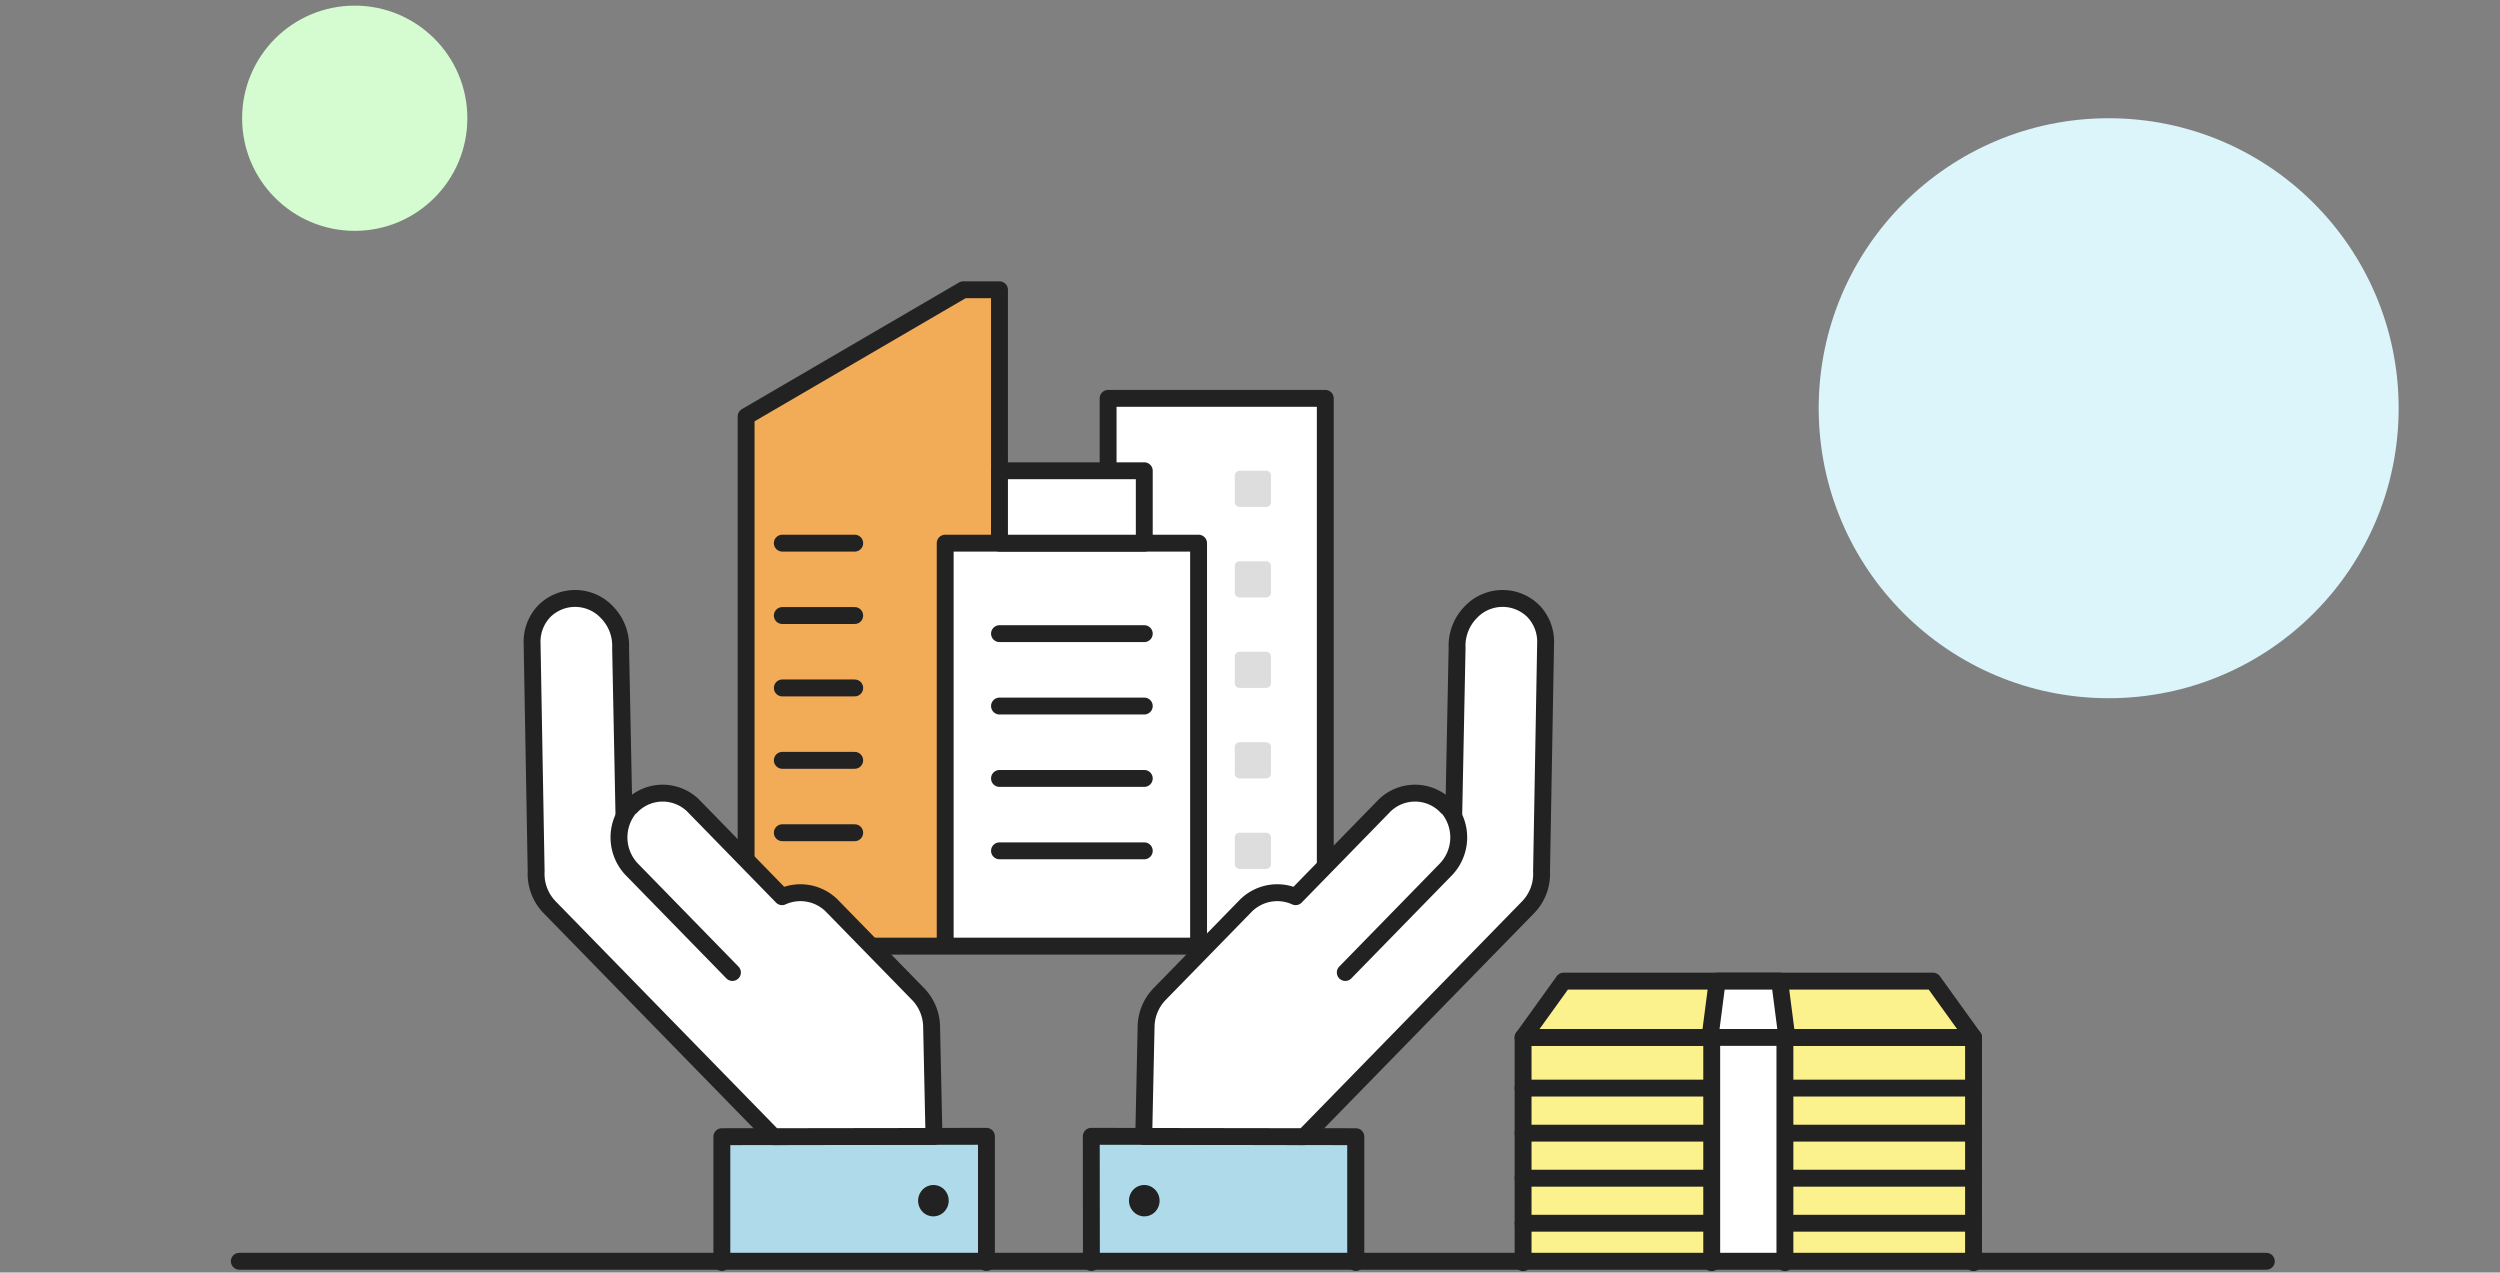 <svg xmlns="http://www.w3.org/2000/svg" width="444" height="226" viewBox="0 0 444 226">
    <rect x="0" y="0" width="444" height="226" fill="#808080" stroke="none"/>
    <g transform="translate(-622 -2040)">
        <circle data-name="타원 559" cx="51.5" cy="51.5" r="51.5" transform="translate(945 2061)" style="fill:#dcf5fb"/>
        <circle data-name="타원 560" cx="20" cy="20" r="20" transform="translate(665 2041)" style="fill:#d5fcd0"/>
    </g>
    <path data-name="패스 3293" d="M155.8 117.215V20.786h38.571v96.429" style="fill:#fff" transform="translate(41 49.963)"/>
    <path data-name="패스 3294" d="M155.8 117.215V20.786h38.571v96.429" style="stroke-linecap:round;stroke-linejoin:round;stroke-width:3px;fill:none;stroke:#222" transform="translate(41 49.963)"/>
    <g data-name="그룹 626234">
        <path data-name="패스 3295" d="M183.867 72.215h-4.714a.857.857 0 0 1-.857-.857v-4.714a.857.857 0 0 1 .857-.858h4.714a.858.858 0 0 1 .857.858v4.714a.857.857 0 0 1-.857.857" style="fill:#ddd" transform="translate(41 49.963)"/>
        <path data-name="패스 3296" d="M183.867 40.072h-4.714a.857.857 0 0 1-.857-.857V34.5a.857.857 0 0 1 .857-.858h4.714a.858.858 0 0 1 .857.858v4.714a.857.857 0 0 1-.857.857" style="fill:#ddd" transform="translate(41 49.963)"/>
        <path data-name="패스 3297" d="M183.867 56.143h-4.714a.857.857 0 0 1-.857-.857v-4.714a.857.857 0 0 1 .857-.858h4.714a.858.858 0 0 1 .857.858v4.714a.857.857 0 0 1-.857.857" style="fill:#ddd" transform="translate(41 49.963)"/>
        <path data-name="패스 3298" d="M183.867 88.286h-4.714a.857.857 0 0 1-.857-.857v-4.714a.857.857 0 0 1 .857-.858h4.714a.858.858 0 0 1 .857.858v4.714a.857.857 0 0 1-.857.857" style="fill:#ddd" transform="translate(41 49.963)"/>
        <path data-name="패스 3299" d="M183.867 104.357h-4.714a.857.857 0 0 1-.857-.857v-4.714a.857.857 0 0 1 .857-.858h4.714a.858.858 0 0 1 .857.858v4.714a.857.857 0 0 1-.857.857" style="fill:#ddd" transform="translate(41 49.963)"/>
        <path data-name="패스 3300" d="M91.51 117.215V24l38.571-22.5h6.429v115.715" style="fill:#f2ac58" transform="translate(41 49.963)"/>
        <path data-name="패스 3301" d="M91.51 117.215V24l38.571-22.5h6.429v115.715" style="stroke-linecap:round;stroke-linejoin:round;stroke-width:3px;fill:none;stroke:#222" transform="translate(41 49.963)"/>
        <path data-name="선 205" transform="translate(138.938 109.32)" style="stroke-linecap:round;stroke-linejoin:round;stroke-width:3px;fill:none;stroke:#222" d="M0 0h12.857"/>
        <path data-name="선 206" transform="translate(138.938 96.463)" style="stroke-linecap:round;stroke-linejoin:round;stroke-width:3px;fill:none;stroke:#222" d="M0 0h12.857"/>
        <path data-name="선 207" transform="translate(138.938 122.178)" style="stroke-linecap:round;stroke-linejoin:round;stroke-width:3px;fill:none;stroke:#222" d="M0 0h12.857"/>
        <path data-name="선 208" transform="translate(138.938 135.035)" style="stroke-linecap:round;stroke-linejoin:round;stroke-width:3px;fill:none;stroke:#222" d="M0 0h12.857"/>
        <path data-name="선 209" transform="translate(138.938 147.892)" style="stroke-linecap:round;stroke-linejoin:round;stroke-width:3px;fill:none;stroke:#222" d="M0 0h12.857"/>
        <path data-name="패스 3302" d="M126.867 117.215V46.5h45v70.714" style="fill:#fff" transform="translate(41 49.963)"/>
        <path data-name="패스 3303" d="M126.867 117.215V46.5h45v70.714" style="stroke-linecap:round;stroke-linejoin:round;stroke-width:3px;fill:none;stroke:#222" transform="translate(41 49.963)"/>
        <path data-name="선 210" transform="translate(177.51 138.249)" style="fill:#fff" d="M0 0h25.714"/>
        <path data-name="선 211" transform="translate(177.51 138.249)" style="stroke-linecap:round;stroke-linejoin:round;stroke-width:3px;fill:none;stroke:#222" d="M0 0h25.714"/>
        <path data-name="선 212" transform="translate(177.51 125.392)" style="fill:#fff" d="M0 0h25.714"/>
        <path data-name="선 213" transform="translate(177.51 125.392)" style="stroke-linecap:round;stroke-linejoin:round;stroke-width:3px;fill:none;stroke:#222" d="M0 0h25.714"/>
        <path data-name="선 214" transform="translate(177.51 151.106)" style="fill:#fff" d="M0 0h25.714"/>
        <path data-name="선 215" transform="translate(177.51 151.106)" style="stroke-linecap:round;stroke-linejoin:round;stroke-width:3px;fill:none;stroke:#222" d="M0 0h25.714"/>
        <path data-name="선 216" transform="translate(177.51 112.535)" style="fill:#fff" d="M0 0h25.714"/>
        <path data-name="선 217" transform="translate(177.51 112.535)" style="stroke-linecap:round;stroke-linejoin:round;stroke-width:3px;fill:none;stroke:#222" d="M0 0h25.714"/>
        <path data-name="사각형 461090" transform="translate(177.51 83.606)" style="fill:#fff" d="M0 0h25.714v12.857H0z"/>
        <path data-name="사각형 461091" transform="translate(177.51 83.606)" style="stroke-linecap:round;stroke-linejoin:round;stroke-width:3px;fill:none;stroke:#222" d="M0 0h25.714v12.857H0z"/>
        <path data-name="선 218" transform="translate(124.5 168.035)" style="stroke-linecap:round;stroke-linejoin:round;stroke-width:3px;fill:none;stroke:#222" d="M0 0h120"/>
        <path data-name="패스 3304" d="m152.562 172.983-.024-21.857 46.286.065v21.792" style="fill:#afdae9" transform="translate(41 49.963)"/>
        <path data-name="패스 3305" d="m152.562 172.983-.024-21.857 46.286.065v21.792" style="stroke-miterlimit:10;fill:none;stroke:#222" transform="translate(41 49.963)"/>
        <path data-name="패스 3306" d="m152.835 174.251-.024-22.406 46.988.067v22.339" style="stroke-linecap:round;stroke-linejoin:round;stroke-width:3px;fill:none;stroke:#222" transform="translate(41 49.963)"/>
        <path data-name="패스 3307" d="M231.318 58.566a7.76 7.76 0 0 0-11.147.24 8.5 8.5 0 0 0-2.392 6.309l-.588 29.4s-.888-.812-1.427-1.367a7.747 7.747 0 0 0-11.147.24l-15.512 15.9a7.893 7.893 0 0 0-8.977 1.739l-15.174 15.548a8.517 8.517 0 0 0-2.406 5.737l-.422 19.554 28.5.042 39.774-40.75a8.488 8.488 0 0 0 2.379-6.334l.721-40.542a7.83 7.83 0 0 0-2.178-5.71" style="fill:#fff" transform="translate(41 49.963)"/>
        <path data-name="패스 3308" d="M231.318 58.566a7.76 7.76 0 0 0-11.147.24 8.5 8.5 0 0 0-2.392 6.309l-.588 29.4s-.888-.812-1.427-1.367a7.747 7.747 0 0 0-11.147.24l-15.512 15.9a7.893 7.893 0 0 0-8.977 1.739l-15.174 15.548a8.517 8.517 0 0 0-2.406 5.737l-.422 19.554 28.5.042 39.774-40.75a8.488 8.488 0 0 0 2.379-6.334l.721-40.542a7.83 7.83 0 0 0-2.182-5.716z" style="stroke-linecap:round;stroke-linejoin:round;stroke-width:3px;fill:none;stroke:#222" transform="translate(41 49.963)"/>
        <path data-name="패스 3309" d="M215.876 93.165a8.227 8.227 0 0 1-.227 11.423l-17.727 18.163" style="fill:#fff" transform="translate(41 49.963)"/>
        <path data-name="패스 3310" d="M215.876 93.165a8.227 8.227 0 0 1-.227 11.423l-17.727 18.163" style="stroke-linecap:round;stroke-linejoin:round;stroke-width:3px;fill:none;stroke:#222" transform="translate(41 49.963)"/>
        <path data-name="패스 3311" d="M164.139 161.316a2.828 2.828 0 0 1 .009 3.94 2.667 2.667 0 0 1-3.84-.018 2.832 2.832 0 0 1-.009-3.934 2.672 2.672 0 0 1 3.84.012" style="fill:#222" transform="translate(41 49.963)"/>
        <path data-name="패스 3312" d="M133.253 172.983v-21.857l-46.286.065v21.792" style="fill:#afdae9" transform="translate(41 49.963)"/>
        <path data-name="패스 3313" d="M133.253 172.983v-21.857l-46.286.065v21.792" style="stroke-miterlimit:10;fill:none;stroke:#222" transform="translate(41 49.963)"/>
        <path data-name="패스 3314" d="M134.19 174.251v-22.406l-46.988.067v22.339" style="stroke-linecap:round;stroke-linejoin:round;stroke-width:3px;fill:none;stroke:#222" transform="translate(41 49.963)"/>
        <path data-name="패스 3315" d="M55.682 58.566a7.76 7.76 0 0 1 11.147.24 8.495 8.495 0 0 1 2.391 6.309l.588 29.4s.888-.812 1.427-1.367a7.747 7.747 0 0 1 11.147.24l15.512 15.9a7.9 7.9 0 0 1 8.977 1.739l15.174 15.548a8.519 8.519 0 0 1 2.407 5.737l.421 19.554-28.5.042L56.6 111.152a8.488 8.488 0 0 1-2.379-6.334L53.5 64.276a7.827 7.827 0 0 1 2.179-5.71" style="fill:#fff" transform="translate(41 49.963)"/>
        <path data-name="패스 3316" d="M55.682 58.566a7.76 7.76 0 0 1 11.147.24 8.495 8.495 0 0 1 2.391 6.309l.588 29.4s.888-.812 1.427-1.367a7.747 7.747 0 0 1 11.147.24l15.512 15.9a7.9 7.9 0 0 1 8.977 1.739l15.174 15.548a8.519 8.519 0 0 1 2.407 5.737l.421 19.554-28.5.042L56.6 111.152a8.488 8.488 0 0 1-2.379-6.334L53.5 64.276a7.827 7.827 0 0 1 2.182-5.71z" style="stroke-linecap:round;stroke-linejoin:round;stroke-width:3px;fill:none;stroke:#222" transform="translate(41 49.963)"/>
        <path data-name="패스 3317" d="M71.124 93.165a8.226 8.226 0 0 0 .228 11.423l17.726 18.163" style="fill:#fff" transform="translate(41 49.963)"/>
        <path data-name="패스 3318" d="M71.124 93.165a8.226 8.226 0 0 0 .228 11.423l17.726 18.163" style="stroke-linecap:round;stroke-linejoin:round;stroke-width:3px;fill:none;stroke:#222" transform="translate(41 49.963)"/>
        <path data-name="패스 3319" d="M122.858 161.316a2.831 2.831 0 0 0-.006 3.94 2.667 2.667 0 0 0 3.84-.018 2.835 2.835 0 0 0 .009-3.934 2.676 2.676 0 0 0-3.843.012" style="fill:#222" transform="translate(41 49.963)"/>
        <path data-name="패스 3320" d="M229.5 174.286v-40h80v40" style="fill:#fcf28d" transform="translate(41 49.963)"/>
        <path data-name="패스 3321" d="M229.5 174.286v-40h80v40" style="stroke-linecap:round;stroke-linejoin:round;stroke-width:3px;fill:none;stroke:#222" transform="translate(41 49.963)"/>
        <path data-name="선 219" transform="translate(270.5 217.249)" style="stroke-linecap:round;stroke-linejoin:round;stroke-width:3px;fill:none;stroke:#222" d="M0 0h80"/>
        <path data-name="선 220" transform="translate(270.5 209.249)" style="stroke-linecap:round;stroke-linejoin:round;stroke-width:3px;fill:none;stroke:#222" d="M0 0h80"/>
        <path data-name="선 221" transform="translate(270.5 201.249)" style="stroke-linecap:round;stroke-linejoin:round;stroke-width:3px;fill:none;stroke:#222" d="M0 0h80"/>
        <path data-name="선 222" transform="translate(270.5 193.249)" style="stroke-linecap:round;stroke-linejoin:round;stroke-width:3px;fill:none;stroke:#222" d="M0 0h80"/>
        <path data-name="패스 3322" d="M309.5 134.286h-80l7.193-10h65.614z" style="fill:#fcf28d" transform="translate(41 49.963)"/>
        <path data-name="패스 3323" d="M309.5 134.286h-80l7.193-10h65.614z" style="stroke-linecap:round;stroke-linejoin:round;stroke-width:3px;fill:none;stroke:#222" transform="translate(41 49.963)"/>
        <path data-name="패스 3324" d="m262.764 133.676 1.216-9.39h11.082l1.213 9.39" style="fill:#fff" transform="translate(41 49.963)"/>
        <path data-name="패스 3325" d="m262.764 133.676 1.216-9.39h11.082l1.213 9.39" style="stroke-linecap:round;stroke-linejoin:round;stroke-width:3px;fill:none;stroke:#222" transform="translate(41 49.963)"/>
        <path data-name="패스 3326" d="M263 174.286v-40h13v40" style="fill:#fff" transform="translate(41 49.963)"/>
        <path data-name="패스 3327" d="M263 174.286v-40h13v40" style="stroke-linecap:round;stroke-linejoin:round;stroke-width:3px;fill:none;stroke:#222" transform="translate(41 49.963)"/>
        <path data-name="선 223" transform="translate(42.5 224)" style="stroke-linecap:round;stroke-linejoin:round;stroke-width:3px;fill:none;stroke:#222" d="M0 0h360"/>
    </g>
</svg>
